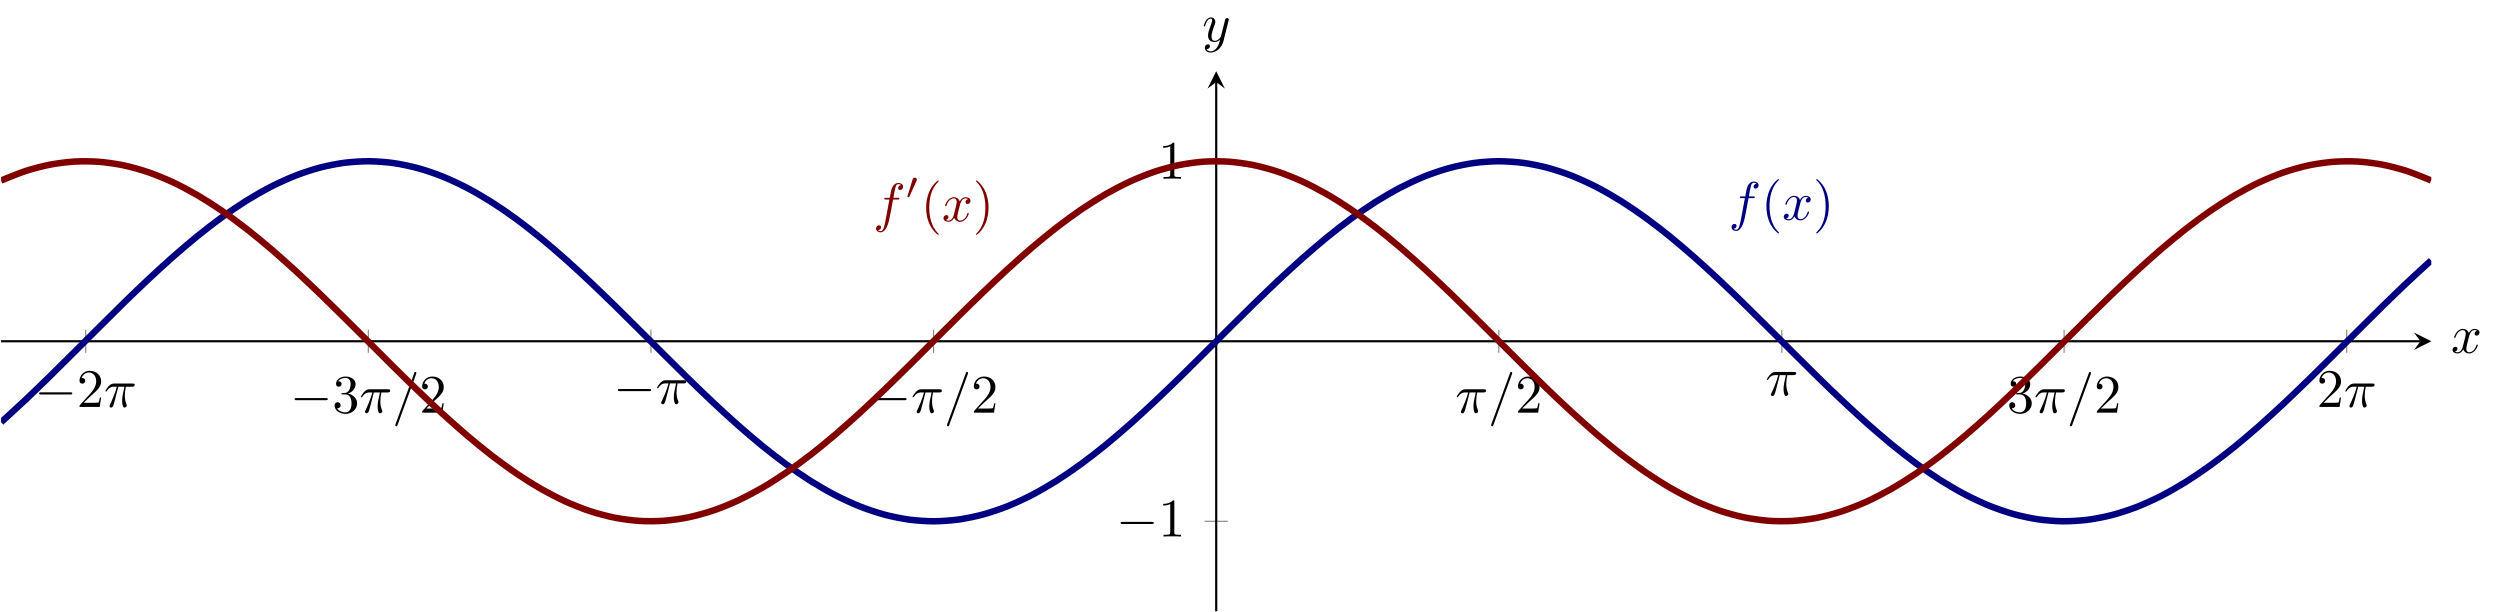 <?xml version="1.0" encoding="UTF-8"?>
<svg xmlns="http://www.w3.org/2000/svg" xmlns:xlink="http://www.w3.org/1999/xlink" width="459.096pt" height="112.454pt" viewBox="0 0 459.096 112.454" version="1.1">
<defs>
<g>
<symbol overflow="visible" id="glyph0-0">
<path style="stroke:none;" d=""/>
</symbol>
<symbol overflow="visible" id="glyph0-1">
<path style="stroke:none;" d="M 6.562 -2.297 C 6.734 -2.297 6.922 -2.297 6.922 -2.5 C 6.922 -2.688 6.734 -2.688 6.562 -2.688 L 1.172 -2.688 C 1 -2.688 0.828 -2.688 0.828 -2.5 C 0.828 -2.297 1 -2.297 1.172 -2.297 Z M 6.562 -2.297 "/>
</symbol>
<symbol overflow="visible" id="glyph1-0">
<path style="stroke:none;" d=""/>
</symbol>
<symbol overflow="visible" id="glyph1-1">
<path style="stroke:none;" d="M 1.266 -0.766 L 2.328 -1.797 C 3.875 -3.172 4.469 -3.703 4.469 -4.703 C 4.469 -5.844 3.578 -6.641 2.359 -6.641 C 1.234 -6.641 0.5 -5.719 0.5 -4.828 C 0.5 -4.281 1 -4.281 1.031 -4.281 C 1.203 -4.281 1.547 -4.391 1.547 -4.812 C 1.547 -5.062 1.359 -5.328 1.016 -5.328 C 0.938 -5.328 0.922 -5.328 0.891 -5.312 C 1.109 -5.969 1.656 -6.328 2.234 -6.328 C 3.141 -6.328 3.562 -5.516 3.562 -4.703 C 3.562 -3.906 3.078 -3.125 2.516 -2.5 L 0.609 -0.375 C 0.5 -0.266 0.5 -0.234 0.5 0 L 4.203 0 L 4.469 -1.734 L 4.234 -1.734 C 4.172 -1.438 4.109 -1 4 -0.844 C 3.938 -0.766 3.281 -0.766 3.062 -0.766 Z M 1.266 -0.766 "/>
</symbol>
<symbol overflow="visible" id="glyph1-2">
<path style="stroke:none;" d="M 2.891 -3.516 C 3.703 -3.781 4.281 -4.469 4.281 -5.266 C 4.281 -6.078 3.406 -6.641 2.453 -6.641 C 1.453 -6.641 0.688 -6.047 0.688 -5.281 C 0.688 -4.953 0.906 -4.766 1.203 -4.766 C 1.5 -4.766 1.703 -4.984 1.703 -5.281 C 1.703 -5.766 1.234 -5.766 1.094 -5.766 C 1.391 -6.266 2.047 -6.391 2.406 -6.391 C 2.828 -6.391 3.375 -6.172 3.375 -5.281 C 3.375 -5.156 3.344 -4.578 3.094 -4.141 C 2.797 -3.656 2.453 -3.625 2.203 -3.625 C 2.125 -3.609 1.891 -3.594 1.812 -3.594 C 1.734 -3.578 1.672 -3.562 1.672 -3.469 C 1.672 -3.359 1.734 -3.359 1.906 -3.359 L 2.344 -3.359 C 3.156 -3.359 3.531 -2.688 3.531 -1.703 C 3.531 -0.344 2.844 -0.062 2.406 -0.062 C 1.969 -0.062 1.219 -0.234 0.875 -0.812 C 1.219 -0.766 1.531 -0.984 1.531 -1.359 C 1.531 -1.719 1.266 -1.922 0.984 -1.922 C 0.734 -1.922 0.422 -1.781 0.422 -1.344 C 0.422 -0.438 1.344 0.219 2.438 0.219 C 3.656 0.219 4.562 -0.688 4.562 -1.703 C 4.562 -2.516 3.922 -3.297 2.891 -3.516 Z M 2.891 -3.516 "/>
</symbol>
<symbol overflow="visible" id="glyph1-3">
<path style="stroke:none;" d="M 2.938 -6.375 C 2.938 -6.625 2.938 -6.641 2.703 -6.641 C 2.078 -6 1.203 -6 0.891 -6 L 0.891 -5.688 C 1.094 -5.688 1.672 -5.688 2.188 -5.953 L 2.188 -0.781 C 2.188 -0.422 2.156 -0.312 1.266 -0.312 L 0.953 -0.312 L 0.953 0 C 1.297 -0.031 2.156 -0.031 2.562 -0.031 C 2.953 -0.031 3.828 -0.031 4.172 0 L 4.172 -0.312 L 3.859 -0.312 C 2.953 -0.312 2.938 -0.422 2.938 -0.781 Z M 2.938 -6.375 "/>
</symbol>
<symbol overflow="visible" id="glyph1-4">
<path style="stroke:none;" d="M 3.297 2.391 C 3.297 2.359 3.297 2.344 3.125 2.172 C 1.891 0.922 1.562 -0.969 1.562 -2.5 C 1.562 -4.234 1.938 -5.969 3.172 -7.203 C 3.297 -7.328 3.297 -7.344 3.297 -7.375 C 3.297 -7.453 3.266 -7.484 3.203 -7.484 C 3.094 -7.484 2.203 -6.797 1.609 -5.531 C 1.109 -4.438 0.984 -3.328 0.984 -2.5 C 0.984 -1.719 1.094 -0.516 1.641 0.625 C 2.25 1.844 3.094 2.5 3.203 2.5 C 3.266 2.5 3.297 2.469 3.297 2.391 Z M 3.297 2.391 "/>
</symbol>
<symbol overflow="visible" id="glyph1-5">
<path style="stroke:none;" d="M 2.875 -2.5 C 2.875 -3.266 2.766 -4.469 2.219 -5.609 C 1.625 -6.828 0.766 -7.484 0.672 -7.484 C 0.609 -7.484 0.562 -7.438 0.562 -7.375 C 0.562 -7.344 0.562 -7.328 0.75 -7.141 C 1.734 -6.156 2.297 -4.578 2.297 -2.5 C 2.297 -0.781 1.938 0.969 0.703 2.219 C 0.562 2.344 0.562 2.359 0.562 2.391 C 0.562 2.453 0.609 2.5 0.672 2.5 C 0.766 2.5 1.672 1.812 2.25 0.547 C 2.766 -0.547 2.875 -1.656 2.875 -2.5 Z M 2.875 -2.5 "/>
</symbol>
<symbol overflow="visible" id="glyph2-0">
<path style="stroke:none;" d=""/>
</symbol>
<symbol overflow="visible" id="glyph2-1">
<path style="stroke:none;" d="M 2.641 -3.719 L 3.766 -3.719 C 3.438 -2.25 3.344 -1.812 3.344 -1.141 C 3.344 -1 3.344 -0.734 3.422 -0.391 C 3.531 0.047 3.641 0.109 3.781 0.109 C 3.984 0.109 4.203 -0.062 4.203 -0.266 C 4.203 -0.328 4.203 -0.344 4.141 -0.484 C 3.844 -1.203 3.844 -1.859 3.844 -2.141 C 3.844 -2.656 3.922 -3.203 4.031 -3.719 L 5.156 -3.719 C 5.297 -3.719 5.656 -3.719 5.656 -4.062 C 5.656 -4.297 5.438 -4.297 5.25 -4.297 L 1.906 -4.297 C 1.688 -4.297 1.312 -4.297 0.875 -3.828 C 0.531 -3.438 0.266 -2.984 0.266 -2.938 C 0.266 -2.922 0.266 -2.828 0.391 -2.828 C 0.469 -2.828 0.484 -2.875 0.547 -2.953 C 1.031 -3.719 1.609 -3.719 1.812 -3.719 L 2.375 -3.719 C 2.062 -2.516 1.531 -1.312 1.109 -0.406 C 1.031 -0.25 1.031 -0.234 1.031 -0.156 C 1.031 0.031 1.188 0.109 1.312 0.109 C 1.609 0.109 1.688 -0.172 1.812 -0.531 C 1.953 -1 1.953 -1.016 2.078 -1.516 Z M 2.641 -3.719 "/>
</symbol>
<symbol overflow="visible" id="glyph2-2">
<path style="stroke:none;" d="M 4.375 -7.094 C 4.422 -7.234 4.422 -7.266 4.422 -7.281 C 4.422 -7.391 4.344 -7.484 4.234 -7.484 C 4.156 -7.484 4.094 -7.453 4.062 -7.391 L 0.594 2.109 C 0.547 2.25 0.547 2.281 0.547 2.297 C 0.547 2.406 0.641 2.5 0.75 2.5 C 0.875 2.5 0.906 2.422 0.969 2.25 Z M 4.375 -7.094 "/>
</symbol>
<symbol overflow="visible" id="glyph2-3">
<path style="stroke:none;" d="M 3.656 -3.984 L 4.516 -3.984 C 4.719 -3.984 4.812 -3.984 4.812 -4.188 C 4.812 -4.297 4.719 -4.297 4.547 -4.297 L 3.719 -4.297 L 3.922 -5.438 C 3.969 -5.641 4.109 -6.344 4.172 -6.469 C 4.25 -6.656 4.422 -6.812 4.641 -6.812 C 4.672 -6.812 4.938 -6.812 5.125 -6.625 C 4.688 -6.594 4.578 -6.234 4.578 -6.094 C 4.578 -5.859 4.766 -5.734 4.953 -5.734 C 5.219 -5.734 5.5 -5.969 5.5 -6.344 C 5.5 -6.797 5.047 -7.031 4.641 -7.031 C 4.297 -7.031 3.672 -6.844 3.375 -5.859 C 3.312 -5.656 3.281 -5.547 3.047 -4.297 L 2.359 -4.297 C 2.156 -4.297 2.047 -4.297 2.047 -4.109 C 2.047 -3.984 2.141 -3.984 2.328 -3.984 L 2.984 -3.984 L 2.25 -0.047 C 2.062 0.922 1.891 1.828 1.375 1.828 C 1.328 1.828 1.094 1.828 0.891 1.641 C 1.359 1.609 1.453 1.25 1.453 1.109 C 1.453 0.875 1.266 0.75 1.078 0.75 C 0.812 0.75 0.531 0.984 0.531 1.359 C 0.531 1.797 0.969 2.047 1.375 2.047 C 1.922 2.047 2.328 1.453 2.5 1.078 C 2.828 0.453 3.047 -0.75 3.062 -0.828 Z M 3.656 -3.984 "/>
</symbol>
<symbol overflow="visible" id="glyph2-4">
<path style="stroke:none;" d="M 3.328 -3.016 C 3.391 -3.266 3.625 -4.188 4.312 -4.188 C 4.359 -4.188 4.609 -4.188 4.812 -4.062 C 4.531 -4 4.344 -3.766 4.344 -3.516 C 4.344 -3.359 4.453 -3.172 4.719 -3.172 C 4.938 -3.172 5.25 -3.344 5.25 -3.75 C 5.25 -4.266 4.672 -4.406 4.328 -4.406 C 3.75 -4.406 3.406 -3.875 3.281 -3.656 C 3.031 -4.312 2.5 -4.406 2.203 -4.406 C 1.172 -4.406 0.594 -3.125 0.594 -2.875 C 0.594 -2.766 0.703 -2.766 0.719 -2.766 C 0.797 -2.766 0.828 -2.797 0.844 -2.875 C 1.188 -3.938 1.844 -4.188 2.188 -4.188 C 2.375 -4.188 2.719 -4.094 2.719 -3.516 C 2.719 -3.203 2.547 -2.547 2.188 -1.141 C 2.031 -0.531 1.672 -0.109 1.234 -0.109 C 1.172 -0.109 0.953 -0.109 0.734 -0.234 C 0.984 -0.297 1.203 -0.5 1.203 -0.781 C 1.203 -1.047 0.984 -1.125 0.844 -1.125 C 0.531 -1.125 0.297 -0.875 0.297 -0.547 C 0.297 -0.094 0.781 0.109 1.219 0.109 C 1.891 0.109 2.25 -0.594 2.266 -0.641 C 2.391 -0.281 2.75 0.109 3.344 0.109 C 4.375 0.109 4.938 -1.172 4.938 -1.422 C 4.938 -1.531 4.859 -1.531 4.828 -1.531 C 4.734 -1.531 4.719 -1.484 4.688 -1.422 C 4.359 -0.344 3.688 -0.109 3.375 -0.109 C 2.984 -0.109 2.828 -0.422 2.828 -0.766 C 2.828 -0.984 2.875 -1.203 2.984 -1.641 Z M 3.328 -3.016 "/>
</symbol>
<symbol overflow="visible" id="glyph2-5">
<path style="stroke:none;" d="M 4.844 -3.797 C 4.891 -3.938 4.891 -3.953 4.891 -4.031 C 4.891 -4.203 4.75 -4.297 4.594 -4.297 C 4.5 -4.297 4.344 -4.234 4.25 -4.094 C 4.234 -4.031 4.141 -3.734 4.109 -3.547 C 4.031 -3.297 3.969 -3.016 3.906 -2.75 L 3.453 -0.953 C 3.422 -0.812 2.984 -0.109 2.328 -0.109 C 1.828 -0.109 1.719 -0.547 1.719 -0.922 C 1.719 -1.375 1.891 -2 2.219 -2.875 C 2.375 -3.281 2.422 -3.391 2.422 -3.594 C 2.422 -4.031 2.109 -4.406 1.609 -4.406 C 0.656 -4.406 0.297 -2.953 0.297 -2.875 C 0.297 -2.766 0.391 -2.766 0.406 -2.766 C 0.516 -2.766 0.516 -2.797 0.562 -2.953 C 0.844 -3.891 1.234 -4.188 1.578 -4.188 C 1.656 -4.188 1.828 -4.188 1.828 -3.875 C 1.828 -3.625 1.719 -3.359 1.656 -3.172 C 1.25 -2.109 1.078 -1.547 1.078 -1.078 C 1.078 -0.188 1.703 0.109 2.297 0.109 C 2.688 0.109 3.016 -0.062 3.297 -0.344 C 3.172 0.172 3.047 0.672 2.656 1.203 C 2.391 1.531 2.016 1.828 1.562 1.828 C 1.422 1.828 0.969 1.797 0.797 1.406 C 0.953 1.406 1.094 1.406 1.219 1.281 C 1.328 1.203 1.422 1.062 1.422 0.875 C 1.422 0.562 1.156 0.531 1.062 0.531 C 0.828 0.531 0.5 0.688 0.5 1.172 C 0.5 1.672 0.938 2.047 1.562 2.047 C 2.578 2.047 3.609 1.141 3.891 0.016 Z M 4.844 -3.797 "/>
</symbol>
<symbol overflow="visible" id="glyph3-0">
<path style="stroke:none;" d=""/>
</symbol>
<symbol overflow="visible" id="glyph3-1">
<path style="stroke:none;" d="M 2.016 -3.297 C 2.078 -3.406 2.078 -3.469 2.078 -3.516 C 2.078 -3.734 1.891 -3.891 1.672 -3.891 C 1.406 -3.891 1.328 -3.672 1.297 -3.562 L 0.375 -0.547 C 0.359 -0.531 0.328 -0.453 0.328 -0.438 C 0.328 -0.359 0.547 -0.281 0.609 -0.281 C 0.656 -0.281 0.656 -0.297 0.703 -0.406 Z M 2.016 -3.297 "/>
</symbol>
</g>
<clipPath id="clip1">
  <path d="M 223 14 L 224 14 L 224 112.453 L 223 112.453 Z M 223 14 "/>
</clipPath>
<clipPath id="clip2">
  <path d="M 0.199 13.082 L 446.484 13.082 L 446.484 112.254 L 0.199 112.254 Z M 0.199 13.082 "/>
</clipPath>
</defs>
<g id="surface1">
<path style="fill:none;stroke-width:0.199;stroke-linecap:butt;stroke-linejoin:miter;stroke:rgb(50%,50%,50%);stroke-opacity:1;stroke-miterlimit:10;" d="M 15.539 47.462 L 15.539 51.712 M 67.438 47.462 L 67.438 51.712 M 119.34 47.462 L 119.34 51.712 M 171.242 47.462 L 171.242 51.712 M 275.043 47.462 L 275.043 51.712 M 327.012 47.462 L 327.012 51.712 M 378.848 47.462 L 378.848 51.712 M 430.75 47.462 L 430.75 51.712 " transform="matrix(1,0,0,-1,0.199,112.255)"/>
<path style="fill:none;stroke-width:0.199;stroke-linecap:butt;stroke-linejoin:miter;stroke:rgb(50%,50%,50%);stroke-opacity:1;stroke-miterlimit:10;" d="M 221.016 16.528 L 225.27 16.528 M 221.016 82.646 L 225.27 82.646 " transform="matrix(1,0,0,-1,0.199,112.255)"/>
<path style="fill:none;stroke-width:0.399;stroke-linecap:butt;stroke-linejoin:miter;stroke:rgb(0%,0%,0%);stroke-opacity:1;stroke-miterlimit:10;" d="M 0 49.587 L 444.293 49.587 " transform="matrix(1,0,0,-1,0.199,112.255)"/>
<path style=" stroke:none;fill-rule:nonzero;fill:rgb(0%,0%,0%);fill-opacity:1;" d="M 446.484 62.668 L 443.297 61.074 L 444.492 62.668 L 443.297 64.262 "/>
<g clip-path="url(#clip1)" clip-rule="nonzero">
<path style="fill:none;stroke-width:0.399;stroke-linecap:butt;stroke-linejoin:miter;stroke:rgb(0%,0%,0%);stroke-opacity:1;stroke-miterlimit:10;" d="M 223.145 0.001 L 223.145 97.181 " transform="matrix(1,0,0,-1,0.199,112.255)"/>
</g>
<path style=" stroke:none;fill-rule:nonzero;fill:rgb(0%,0%,0%);fill-opacity:1;" d="M 223.344 13.082 L 221.746 16.27 L 223.344 15.074 L 224.938 16.27 "/>
<g style="fill:rgb(0%,0%,0%);fill-opacity:1;">
  <use xlink:href="#glyph0-1" x="6.353" y="74.734"/>
</g>
<g style="fill:rgb(0%,0%,0%);fill-opacity:1;">
  <use xlink:href="#glyph1-1" x="14.102" y="74.734"/>
</g>
<g style="fill:rgb(0%,0%,0%);fill-opacity:1;">
  <use xlink:href="#glyph2-1" x="19.083" y="74.734"/>
</g>
<g style="fill:rgb(0%,0%,0%);fill-opacity:1;">
  <use xlink:href="#glyph0-1" x="53.273" y="75.786"/>
</g>
<g style="fill:rgb(0%,0%,0%);fill-opacity:1;">
  <use xlink:href="#glyph1-2" x="61.021" y="75.786"/>
</g>
<g style="fill:rgb(0%,0%,0%);fill-opacity:1;">
  <use xlink:href="#glyph2-1" x="66.003" y="75.786"/>
</g>
<g style="fill:rgb(0%,0%,0%);fill-opacity:1;">
  <use xlink:href="#glyph2-2" x="72.04" y="75.786"/>
</g>
<g style="fill:rgb(0%,0%,0%);fill-opacity:1;">
  <use xlink:href="#glyph1-1" x="77.02" y="75.786"/>
</g>
<g style="fill:rgb(0%,0%,0%);fill-opacity:1;">
  <use xlink:href="#glyph0-1" x="112.645" y="74.125"/>
</g>
<g style="fill:rgb(0%,0%,0%);fill-opacity:1;">
  <use xlink:href="#glyph2-1" x="120.394" y="74.125"/>
</g>
<g style="fill:rgb(0%,0%,0%);fill-opacity:1;">
  <use xlink:href="#glyph0-1" x="159.565" y="75.786"/>
</g>
<g style="fill:rgb(0%,0%,0%);fill-opacity:1;">
  <use xlink:href="#glyph2-1" x="167.313" y="75.786"/>
</g>
<g style="fill:rgb(0%,0%,0%);fill-opacity:1;">
  <use xlink:href="#glyph2-2" x="173.35" y="75.786"/>
</g>
<g style="fill:rgb(0%,0%,0%);fill-opacity:1;">
  <use xlink:href="#glyph1-1" x="178.331" y="75.786"/>
</g>
<g style="fill:rgb(0%,0%,0%);fill-opacity:1;">
  <use xlink:href="#glyph2-1" x="267.241" y="75.786"/>
</g>
<g style="fill:rgb(0%,0%,0%);fill-opacity:1;">
  <use xlink:href="#glyph2-2" x="273.278" y="75.786"/>
</g>
<g style="fill:rgb(0%,0%,0%);fill-opacity:1;">
  <use xlink:href="#glyph1-1" x="278.258" y="75.786"/>
</g>
<g style="fill:rgb(0%,0%,0%);fill-opacity:1;">
  <use xlink:href="#glyph2-1" x="324.189" y="72.603"/>
</g>
<g style="fill:rgb(0%,0%,0%);fill-opacity:1;">
  <use xlink:href="#glyph1-2" x="368.551" y="75.786"/>
</g>
<g style="fill:rgb(0%,0%,0%);fill-opacity:1;">
  <use xlink:href="#glyph2-1" x="373.533" y="75.786"/>
</g>
<g style="fill:rgb(0%,0%,0%);fill-opacity:1;">
  <use xlink:href="#glyph2-2" x="379.57" y="75.786"/>
</g>
<g style="fill:rgb(0%,0%,0%);fill-opacity:1;">
  <use xlink:href="#glyph1-1" x="384.55" y="75.786"/>
</g>
<g style="fill:rgb(0%,0%,0%);fill-opacity:1;">
  <use xlink:href="#glyph1-1" x="425.433" y="74.734"/>
</g>
<g style="fill:rgb(0%,0%,0%);fill-opacity:1;">
  <use xlink:href="#glyph2-1" x="430.415" y="74.734"/>
</g>
<g style="fill:rgb(0%,0%,0%);fill-opacity:1;">
  <use xlink:href="#glyph0-1" x="204.964" y="98.521"/>
</g>
<g style="fill:rgb(0%,0%,0%);fill-opacity:1;">
  <use xlink:href="#glyph1-3" x="212.712" y="98.521"/>
</g>
<g style="fill:rgb(0%,0%,0%);fill-opacity:1;">
  <use xlink:href="#glyph1-3" x="212.712" y="32.82"/>
</g>
<g clip-path="url(#clip2)" clip-rule="nonzero">
<path style="fill:none;stroke-width:1.196;stroke-linecap:butt;stroke-linejoin:miter;stroke:rgb(0%,0%,50%);stroke-opacity:1;stroke-miterlimit:10;" d="M 0 34.712 C 0 34.712 3.258 37.681 4.508 38.86 C 5.758 40.04 7.766 41.985 9.016 43.212 C 10.266 44.435 12.27 46.435 13.524 47.681 C 14.774 48.923 16.778 50.939 18.031 52.181 C 19.281 53.427 21.285 55.419 22.539 56.638 C 23.789 57.857 25.793 59.79 27.043 60.962 C 28.297 62.134 30.301 63.974 31.551 65.075 C 32.805 66.177 34.809 67.888 36.059 68.9 C 37.309 69.915 39.317 71.466 40.567 72.368 C 41.817 73.271 43.824 74.634 45.074 75.411 C 46.324 76.192 48.332 77.341 49.582 77.978 C 50.832 78.618 52.84 79.528 54.09 80.017 C 55.34 80.505 57.348 81.165 58.598 81.489 C 59.848 81.817 61.856 82.212 63.106 82.368 C 64.356 82.528 66.36 82.653 67.614 82.642 C 68.864 82.634 70.867 82.482 72.121 82.302 C 73.371 82.122 75.375 81.7 76.629 81.353 C 77.879 81.009 79.883 80.321 81.133 79.817 C 82.387 79.31 84.391 78.372 85.641 77.716 C 86.895 77.06 88.899 75.888 90.149 75.095 C 91.399 74.302 93.406 72.919 94.656 72.001 C 95.906 71.083 97.914 69.513 99.164 68.489 C 100.414 67.466 102.422 65.739 103.672 64.626 C 104.922 63.517 106.93 61.665 108.18 60.485 C 109.43 59.31 111.438 57.364 112.688 56.142 C 113.938 54.923 115.946 52.923 117.196 51.677 C 118.446 50.435 120.449 48.419 121.703 47.177 C 122.953 45.931 124.957 43.935 126.211 42.716 C 127.461 41.497 129.465 39.56 130.719 38.384 C 131.969 37.212 133.973 35.364 135.223 34.263 C 136.477 33.157 138.481 31.439 139.731 30.423 C 140.985 29.407 142.988 27.849 144.238 26.939 C 145.488 26.032 147.496 24.661 148.746 23.876 C 149.996 23.091 152.004 21.935 153.254 21.29 C 154.504 20.646 156.512 19.724 157.762 19.232 C 159.012 18.735 161.02 18.067 162.27 17.735 C 163.52 17.4 165.528 16.997 166.778 16.829 C 168.028 16.661 170.035 16.528 171.285 16.528 C 172.535 16.532 174.539 16.673 175.793 16.845 C 177.043 17.017 179.047 17.431 180.301 17.771 C 181.551 18.11 183.555 18.786 184.809 19.286 C 186.059 19.782 188.063 20.712 189.313 21.364 C 190.567 22.013 192.571 23.177 193.821 23.962 C 195.074 24.751 197.078 26.126 198.328 27.04 C 199.578 27.95 201.586 29.517 202.836 30.536 C 204.086 31.556 206.094 33.278 207.344 34.384 C 208.594 35.493 210.602 37.341 211.852 38.517 C 213.102 39.689 215.11 41.63 216.36 42.853 C 217.61 44.071 219.617 46.068 220.867 47.314 C 222.117 48.556 224.125 50.571 225.375 51.818 C 226.625 53.06 228.629 55.06 229.883 56.278 C 231.133 57.501 233.137 59.443 234.391 60.618 C 235.641 61.794 237.645 63.642 238.899 64.751 C 240.149 65.86 242.153 67.583 243.403 68.603 C 244.656 69.622 246.66 71.189 247.91 72.103 C 249.164 73.017 251.168 74.396 252.418 75.181 C 253.668 75.97 255.676 77.138 256.926 77.79 C 258.176 78.439 260.184 79.372 261.434 79.872 C 262.684 80.372 264.692 81.052 265.942 81.392 C 267.192 81.732 269.199 82.15 270.449 82.321 C 271.699 82.497 273.707 82.642 274.957 82.646 C 276.207 82.65 278.215 82.517 279.465 82.353 C 280.715 82.189 282.719 81.786 283.973 81.454 C 285.223 81.122 287.227 80.454 288.481 79.962 C 289.731 79.47 291.735 78.552 292.988 77.907 C 294.238 77.263 296.242 76.11 297.492 75.325 C 298.746 74.544 300.75 73.177 302 72.267 C 303.254 71.36 305.258 69.802 306.508 68.79 C 307.758 67.775 309.766 66.056 311.016 64.954 C 312.266 63.849 314.274 62.005 315.524 60.833 C 316.774 59.661 318.781 57.724 320.031 56.501 C 321.281 55.282 323.289 53.286 324.539 52.044 C 325.789 50.802 327.797 48.786 329.047 47.54 C 330.297 46.298 332.305 44.298 333.555 43.075 C 334.805 41.853 336.809 39.907 338.063 38.732 C 339.313 37.552 341.317 35.696 342.571 34.587 C 343.821 33.474 345.824 31.747 347.078 30.724 C 348.328 29.7 350.332 28.126 351.582 27.208 C 352.836 26.29 354.84 24.903 356.09 24.107 C 357.344 23.314 359.348 22.138 360.598 21.482 C 361.848 20.825 363.856 19.884 365.106 19.376 C 366.356 18.872 368.363 18.181 369.613 17.833 C 370.863 17.485 372.871 17.06 374.121 16.88 C 375.371 16.7 377.379 16.544 378.629 16.532 C 379.879 16.521 381.887 16.642 383.137 16.798 C 384.387 16.958 386.395 17.349 387.645 17.673 C 388.895 17.997 390.899 18.653 392.153 19.142 C 393.403 19.626 395.406 20.536 396.66 21.173 C 397.91 21.81 399.914 22.958 401.168 23.735 C 402.418 24.509 404.422 25.872 405.672 26.775 C 406.926 27.677 408.93 29.224 410.18 30.235 C 411.434 31.247 413.438 32.958 414.688 34.06 C 415.938 35.161 417.946 37.001 419.196 38.169 C 420.446 39.341 422.453 41.275 423.703 42.493 C 424.953 43.712 426.961 45.704 428.211 46.946 C 429.461 48.189 431.469 50.204 432.719 51.45 C 433.969 52.696 435.977 54.696 437.227 55.919 C 438.477 57.146 440.485 59.091 441.735 60.271 C 442.985 61.45 446.242 64.423 446.242 64.423 " transform="matrix(1,0,0,-1,0.199,112.255)"/>
<path style="fill:none;stroke-width:1.196;stroke-linecap:butt;stroke-linejoin:miter;stroke:rgb(50%,0%,0%);stroke-opacity:1;stroke-miterlimit:10;" d="M 0 79.107 C 0 79.107 3.258 80.45 4.508 80.857 C 5.758 81.263 7.766 81.782 9.016 82.025 C 10.266 82.263 12.27 82.517 13.524 82.587 C 14.774 82.661 16.778 82.638 18.031 82.54 C 19.281 82.442 21.285 82.15 22.539 81.884 C 23.789 81.618 25.793 81.056 27.043 80.626 C 28.297 80.196 30.301 79.376 31.551 78.79 C 32.805 78.208 34.809 77.142 36.059 76.415 C 37.309 75.685 39.317 74.4 40.567 73.54 C 41.817 72.681 43.824 71.196 45.074 70.22 C 46.324 69.247 48.332 67.591 49.582 66.521 C 50.832 65.45 52.84 63.65 54.09 62.505 C 55.34 61.357 57.348 59.45 58.598 58.247 C 59.848 57.044 61.856 55.068 63.106 53.829 C 64.356 52.595 66.36 50.583 67.614 49.337 C 68.864 48.087 70.867 46.079 72.121 44.845 C 73.371 43.61 75.375 41.638 76.629 40.443 C 77.879 39.243 79.883 37.349 81.133 36.208 C 82.387 35.068 84.391 33.286 85.641 32.224 C 86.895 31.161 88.899 29.525 90.149 28.56 C 91.399 27.599 93.406 26.134 94.656 25.29 C 95.906 24.442 97.914 23.181 99.164 22.466 C 100.414 21.755 102.422 20.716 103.672 20.15 C 104.922 19.583 106.93 18.79 108.18 18.38 C 109.43 17.966 111.438 17.435 112.688 17.189 C 113.938 16.939 115.946 16.677 117.196 16.599 C 118.446 16.517 120.449 16.528 121.703 16.618 C 122.953 16.708 124.957 16.993 126.211 17.251 C 127.461 17.513 129.465 18.064 130.719 18.485 C 131.969 18.907 133.973 19.72 135.223 20.298 C 136.477 20.876 138.481 21.931 139.731 22.653 C 140.985 23.376 142.988 24.653 144.238 25.509 C 145.488 26.364 147.496 27.841 148.746 28.81 C 149.996 29.778 152.004 31.431 153.254 32.497 C 154.504 33.564 156.512 35.357 157.762 36.501 C 159.012 37.65 161.02 39.548 162.27 40.751 C 163.52 41.954 165.528 43.927 166.778 45.161 C 168.028 46.4 170.035 48.411 171.285 49.657 C 172.535 50.903 174.539 52.915 175.793 54.15 C 177.043 55.384 179.047 57.357 180.301 58.556 C 181.551 59.755 183.555 61.653 184.809 62.798 C 186.059 63.943 188.063 65.732 189.313 66.794 C 190.567 67.86 192.571 69.505 193.821 70.47 C 195.074 71.439 197.078 72.911 198.328 73.763 C 199.578 74.61 201.586 75.884 202.836 76.603 C 204.086 77.321 206.094 78.368 207.344 78.939 C 208.594 79.513 210.602 80.317 211.852 80.735 C 213.102 81.153 215.11 81.696 216.36 81.95 C 217.61 82.204 219.617 82.482 220.867 82.567 C 222.117 82.653 224.125 82.653 225.375 82.571 C 226.625 82.485 228.629 82.212 229.883 81.958 C 231.133 81.708 233.137 81.165 234.391 80.751 C 235.641 80.333 237.645 79.532 238.899 78.962 C 240.149 78.388 242.153 77.345 243.403 76.626 C 244.656 75.911 246.66 74.642 247.91 73.79 C 249.164 72.942 251.168 71.474 252.418 70.505 C 253.668 69.54 255.676 67.896 256.926 66.833 C 258.176 65.771 260.184 63.982 261.434 62.841 C 262.684 61.696 264.692 59.802 265.942 58.599 C 267.192 57.4 269.199 55.427 270.449 54.193 C 271.699 52.958 273.707 50.946 274.957 49.7 C 276.207 48.454 278.215 46.443 279.465 45.208 C 280.715 43.97 282.719 41.997 283.973 40.794 C 285.223 39.591 287.227 37.689 288.481 36.544 C 289.731 35.4 291.735 33.603 292.988 32.536 C 294.238 31.466 296.242 29.817 297.492 28.845 C 298.746 27.876 300.75 26.396 302 25.54 C 303.254 24.685 305.258 23.403 306.508 22.681 C 307.758 21.954 309.766 20.9 311.016 20.317 C 312.266 19.739 314.274 18.927 315.524 18.501 C 316.774 18.075 318.781 17.521 320.031 17.263 C 321.281 17.001 323.289 16.716 324.539 16.622 C 325.789 16.528 327.797 16.517 329.047 16.595 C 330.297 16.673 332.305 16.935 333.555 17.177 C 334.805 17.423 336.809 17.954 338.063 18.364 C 339.313 18.775 341.317 19.564 342.571 20.13 C 343.821 20.696 345.824 21.732 347.078 22.442 C 348.328 23.153 350.332 24.415 351.582 25.259 C 352.836 26.103 354.84 27.567 356.09 28.528 C 357.344 29.489 359.348 31.126 360.598 32.185 C 361.848 33.247 363.856 35.028 365.106 36.165 C 366.356 37.306 368.363 39.2 369.613 40.4 C 370.863 41.595 372.871 43.568 374.121 44.798 C 375.371 46.032 377.379 48.044 378.629 49.29 C 379.879 50.536 381.887 52.548 383.137 53.786 C 384.387 55.021 386.395 57.001 387.645 58.204 C 388.895 59.407 390.899 61.314 392.153 62.462 C 393.403 63.61 395.406 65.411 396.66 66.482 C 397.91 67.552 399.914 69.212 401.168 70.185 C 402.418 71.161 404.422 72.65 405.672 73.509 C 406.926 74.368 408.93 75.657 410.18 76.388 C 411.434 77.118 413.438 78.185 414.688 78.771 C 415.938 79.357 417.946 80.181 419.196 80.61 C 420.446 81.04 422.453 81.607 423.703 81.872 C 424.953 82.142 426.961 82.439 428.211 82.536 C 429.461 82.638 431.469 82.661 432.719 82.591 C 433.969 82.521 435.977 82.271 437.227 82.032 C 438.477 81.794 440.485 81.275 441.735 80.872 C 442.985 80.466 446.242 79.126 446.242 79.126 " transform="matrix(1,0,0,-1,0.199,112.255)"/>
</g>
<g style="fill:rgb(0%,0%,50%);fill-opacity:1;">
  <use xlink:href="#glyph2-3" x="317.445" y="40.365"/>
</g>
<g style="fill:rgb(0%,0%,50%);fill-opacity:1;">
  <use xlink:href="#glyph1-4" x="323.394" y="40.365"/>
</g>
<g style="fill:rgb(0%,0%,50%);fill-opacity:1;">
  <use xlink:href="#glyph2-4" x="327.269" y="40.365"/>
</g>
<g style="fill:rgb(0%,0%,50%);fill-opacity:1;">
  <use xlink:href="#glyph1-5" x="332.963" y="40.365"/>
</g>
<g style="fill:rgb(50%,0%,0%);fill-opacity:1;">
  <use xlink:href="#glyph2-3" x="160.345" y="40.623"/>
</g>
<g style="fill:rgb(50%,0%,0%);fill-opacity:1;">
  <use xlink:href="#glyph3-1" x="166.295" y="36.51"/>
</g>
<g style="fill:rgb(50%,0%,0%);fill-opacity:1;">
  <use xlink:href="#glyph1-4" x="169.09" y="40.623"/>
</g>
<g style="fill:rgb(50%,0%,0%);fill-opacity:1;">
  <use xlink:href="#glyph2-4" x="172.964" y="40.623"/>
</g>
<g style="fill:rgb(50%,0%,0%);fill-opacity:1;">
  <use xlink:href="#glyph1-5" x="178.658" y="40.623"/>
</g>
<g style="fill:rgb(0%,0%,0%);fill-opacity:1;">
  <use xlink:href="#glyph2-4" x="450.082" y="64.803"/>
</g>
<g style="fill:rgb(0%,0%,0%);fill-opacity:1;">
  <use xlink:href="#glyph2-5" x="220.763" y="7.61"/>
</g>
</g>
</svg>
